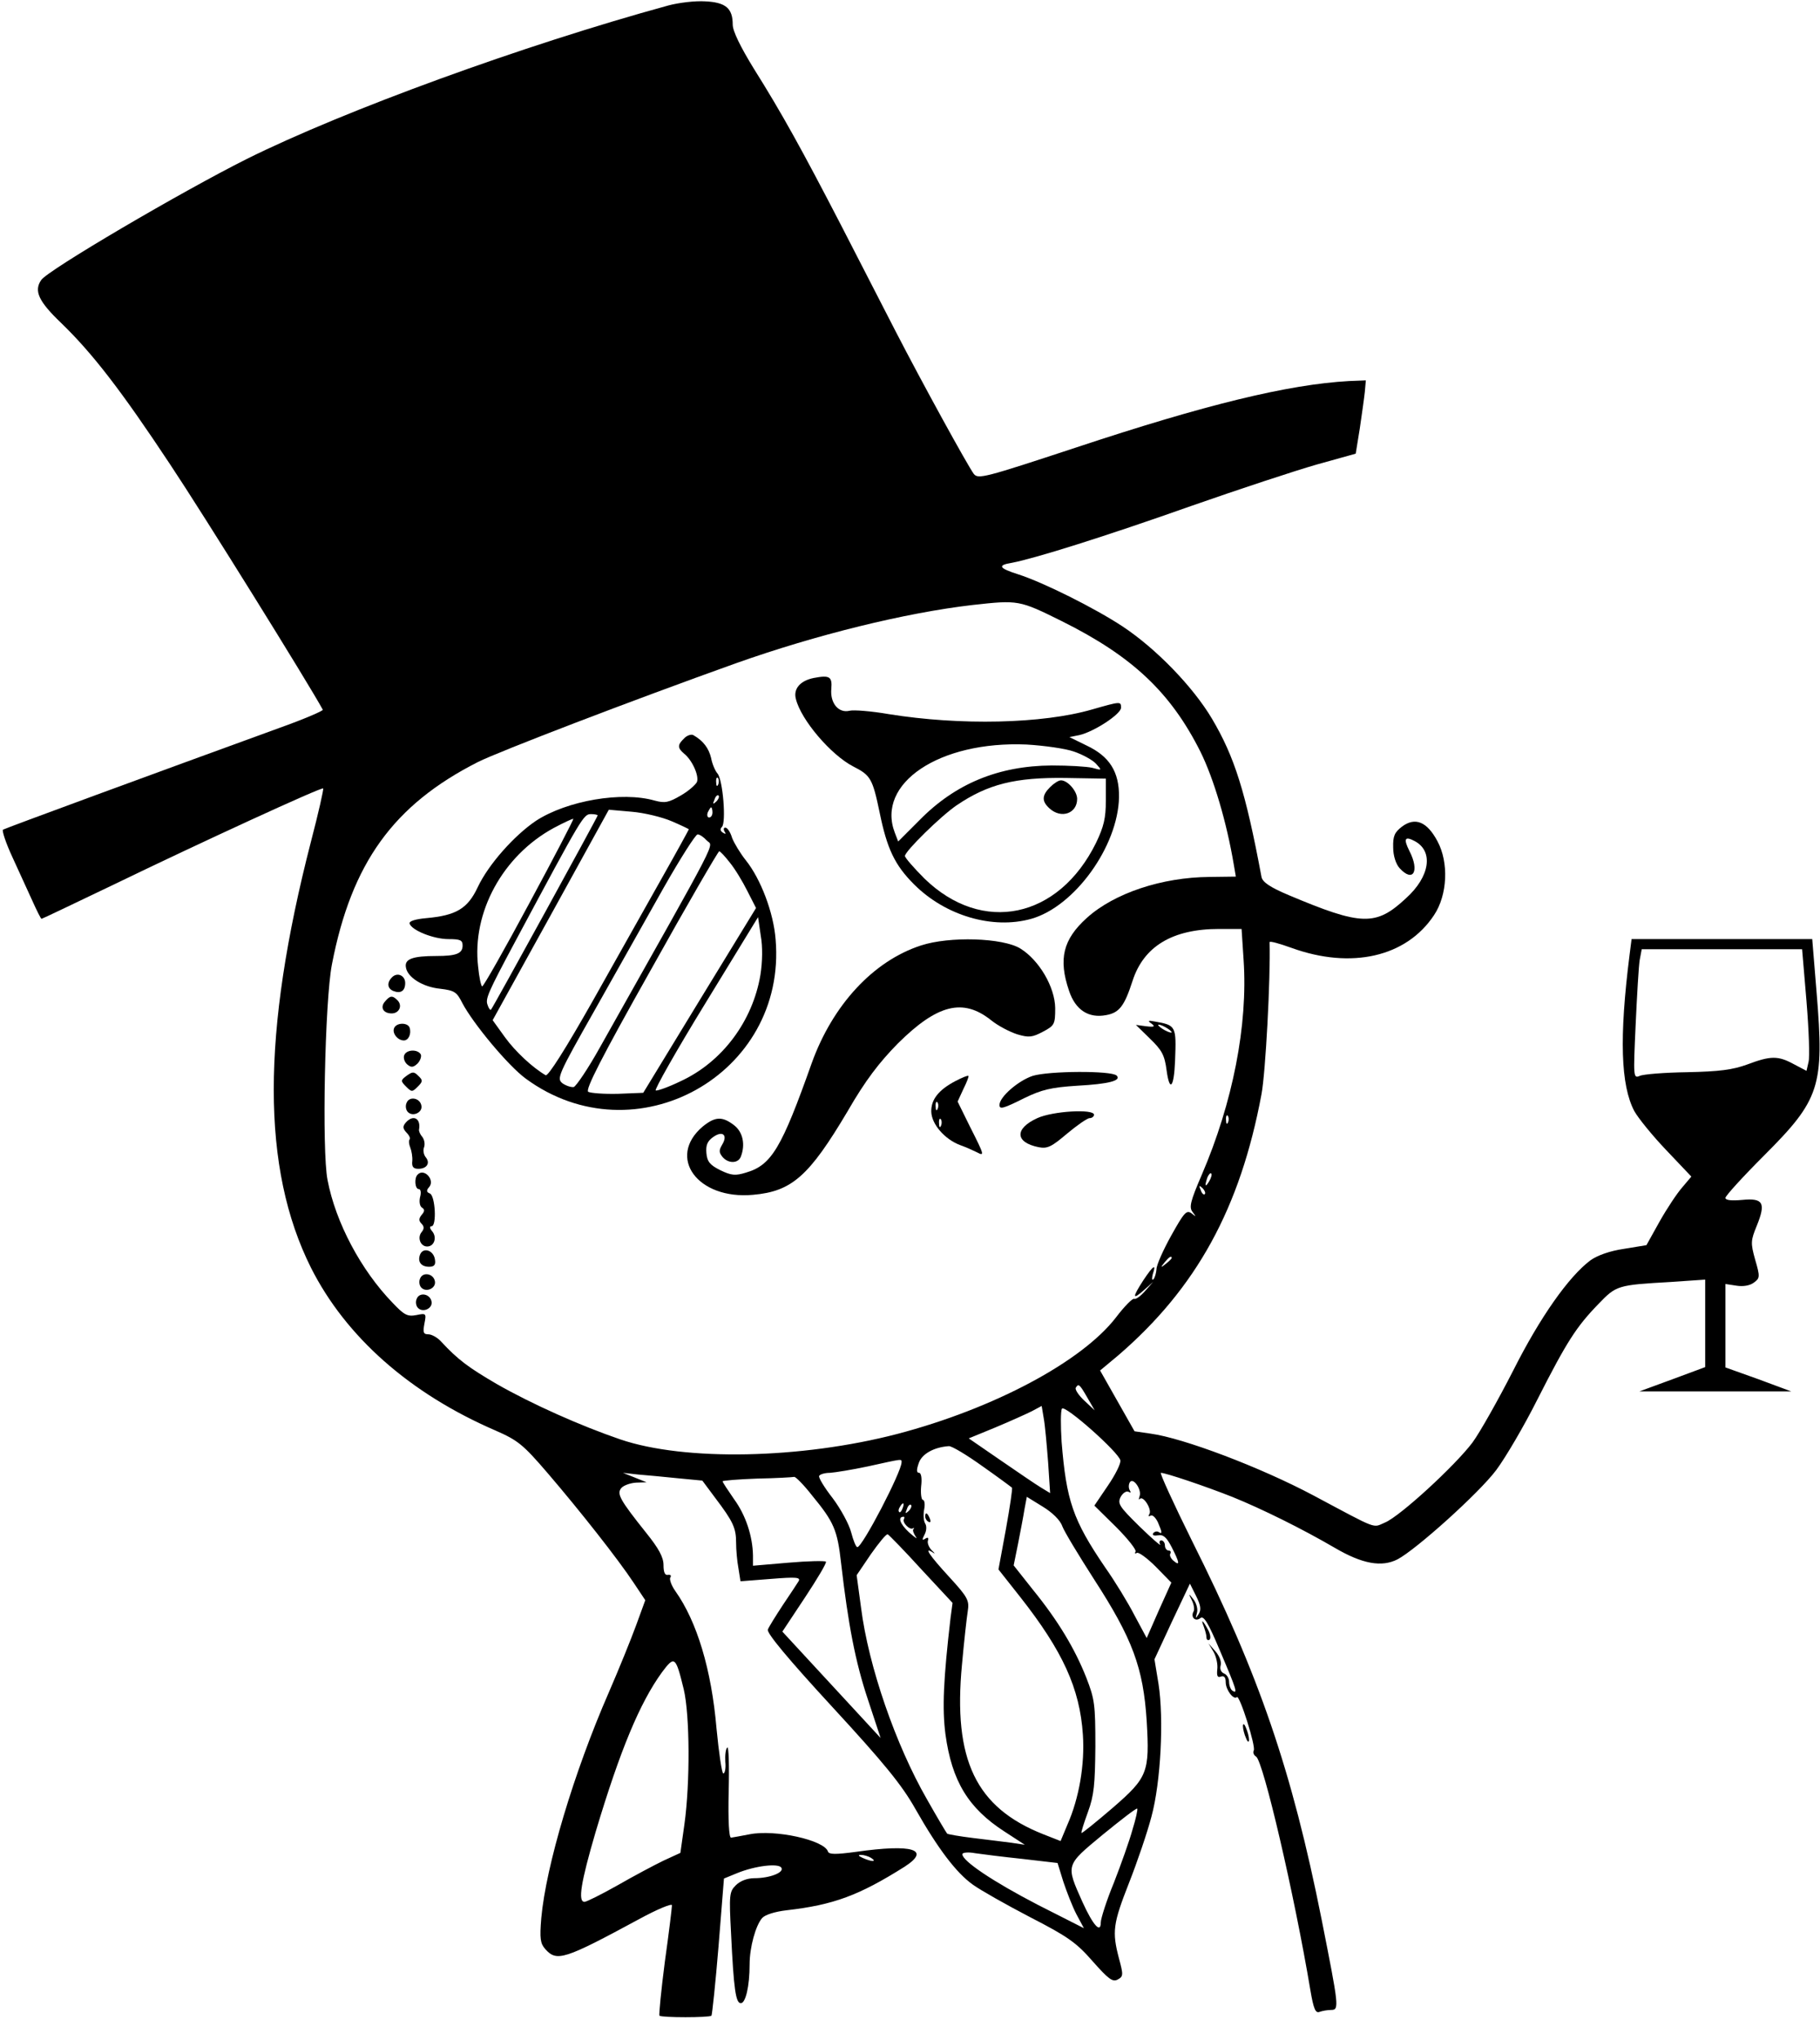 <?xml version="1.0" standalone="no"?>
<!DOCTYPE svg PUBLIC "-//W3C//DTD SVG 20010904//EN"
 "http://www.w3.org/TR/2001/REC-SVG-20010904/DTD/svg10.dtd">
<svg version="1.0" xmlns="http://www.w3.org/2000/svg"
 width="539pt" height="604pt" viewBox="0 0 539 604"
 preserveAspectRatio="xMidYMid meet">

<g transform="translate(0,604) scale(0.1,-0.1)"
fill="#000000" stroke="none">
<path d="M1980 6024 c-431 -118 -960 -311 -1248 -454 -194 -97 -591 -330 -610
-359 -22 -32 -8 -63 59 -127 93 -90 178 -200 323 -419 98 -147 409 -647 452
-726 2 -3 -56 -28 -129 -54 -363 -132 -812 -297 -818 -301 -4 -2 8 -39 28 -82
19 -42 46 -101 59 -129 13 -29 25 -53 27 -53 2 0 98 46 213 101 254 123 617
290 621 285 2 -2 -14 -73 -36 -157 -147 -570 -147 -968 0 -1262 103 -204 292
-372 547 -482 66 -29 81 -41 154 -126 96 -112 208 -254 255 -325 l34 -51 -27
-74 c-15 -41 -51 -130 -81 -199 -104 -238 -186 -514 -200 -668 -5 -61 -3 -75
12 -92 34 -38 56 -31 278 89 53 29 97 47 97 41 0 -7 -9 -82 -21 -167 -11 -85
-18 -157 -16 -160 6 -6 148 -6 154 0 2 3 12 96 21 206 l16 200 39 16 c54 22
123 30 131 16 9 -14 -34 -31 -80 -31 -21 0 -42 -8 -55 -21 -19 -19 -20 -28
-14 -142 8 -167 14 -207 29 -207 14 0 26 50 26 115 0 51 18 115 37 137 9 10
38 19 72 23 140 16 215 44 350 129 79 51 24 68 -144 44 -60 -8 -80 -8 -83 1
-11 34 -157 66 -232 51 -25 -5 -49 -9 -55 -10 -6 0 -9 50 -7 137 2 76 0 134
-4 130 -5 -4 -7 -23 -6 -42 2 -19 -1 -35 -6 -35 -4 0 -13 60 -20 133 -15 175
-58 317 -122 407 -12 17 -18 35 -15 40 4 6 1 9 -7 8 -9 -2 -13 8 -13 29 0 23
-14 49 -51 95 -79 99 -88 116 -74 133 7 8 27 15 44 16 l31 1 -35 14 -35 14 45
-5 c25 -2 78 -7 117 -11 l73 -7 38 -51 c53 -70 62 -89 62 -133 0 -21 3 -55 7
-76 l6 -38 90 7 c75 6 89 5 82 -7 -5 -8 -26 -40 -47 -71 -21 -32 -41 -64 -44
-72 -4 -10 61 -88 190 -228 154 -167 207 -232 247 -303 67 -118 121 -189 170
-224 22 -16 98 -59 169 -96 113 -58 138 -76 186 -131 47 -53 59 -62 74 -54 17
9 17 14 4 62 -21 80 -18 103 30 225 24 61 54 149 66 195 28 103 37 290 21 393
l-12 73 52 112 53 112 18 -36 c14 -28 16 -41 8 -54 -10 -15 -10 -15 -5 4 3 11
-2 29 -11 40 -14 18 -15 18 -4 -4 6 -12 8 -27 5 -32 -10 -17 5 -32 20 -20 10
8 23 -13 59 -99 49 -115 52 -126 36 -116 -5 3 -10 15 -10 26 0 11 -7 22 -15
25 -9 4 -13 13 -10 24 3 10 -3 27 -15 41 l-21 24 15 -25 c8 -14 13 -37 11 -52
-2 -20 1 -25 11 -21 9 3 14 -2 14 -17 0 -22 23 -53 33 -44 8 8 57 -147 50
-158 -3 -6 0 -14 7 -18 21 -13 113 -406 161 -693 9 -53 15 -67 26 -63 8 3 24
6 35 6 25 0 23 10 -28 268 -88 441 -185 724 -384 1121 -55 111 -96 201 -92
201 14 0 130 -39 211 -71 89 -36 208 -95 304 -151 82 -48 139 -58 186 -34 55
29 241 196 292 264 27 36 83 131 123 211 86 169 114 213 180 281 53 55 56 56
214 65 l102 7 0 -130 0 -129 -97 -36 -98 -36 225 0 225 0 -97 36 -98 35 0 124
0 123 33 -5 c19 -3 39 0 51 9 18 13 19 17 4 68 -14 50 -13 57 5 101 27 67 19
82 -43 76 -33 -3 -50 -1 -50 6 0 6 52 63 115 126 165 165 178 204 155 481
l-13 159 -268 0 -267 0 -6 -47 c-31 -245 -26 -386 14 -462 11 -20 53 -72 94
-115 l75 -79 -27 -32 c-15 -17 -45 -62 -67 -101 l-39 -70 -67 -11 c-41 -6 -78
-19 -99 -34 -64 -48 -149 -168 -229 -327 -44 -86 -98 -182 -120 -212 -51 -68
-214 -218 -259 -237 -38 -16 -17 -24 -212 80 -158 84 -386 170 -482 183 l-48
7 -51 90 -51 90 54 45 c231 199 361 435 424 773 12 63 27 343 24 450 0 4 29
-4 65 -17 177 -64 340 -27 422 97 40 60 44 156 10 219 -31 58 -66 72 -105 43
-22 -17 -27 -28 -26 -62 0 -24 8 -49 19 -61 40 -44 60 -9 29 51 -18 36 -14 45
16 29 56 -30 45 -105 -26 -169 -89 -83 -131 -82 -347 9 -57 24 -78 39 -81 54
-47 252 -80 356 -147 469 -56 94 -165 207 -265 273 -82 54 -234 130 -309 154
-57 18 -62 27 -18 34 68 13 273 77 533 169 140 49 307 104 370 122 l115 32 12
74 c6 41 13 90 15 109 l3 34 -50 -2 c-180 -10 -426 -70 -809 -197 -270 -89
-289 -94 -302 -78 -19 26 -152 268 -232 423 -38 74 -111 216 -162 315 -114
220 -174 329 -257 461 -40 65 -63 112 -63 131 0 48 -20 66 -81 69 -30 2 -79
-4 -109 -12z m1165 -1823 c209 -104 322 -211 410 -386 40 -81 78 -210 99 -335
l6 -35 -78 -1 c-141 -1 -282 -48 -363 -121 -71 -64 -85 -122 -53 -216 19 -57
58 -82 110 -72 39 7 54 27 78 101 33 103 119 154 256 154 l67 0 6 -92 c13
-192 -32 -422 -124 -636 -34 -79 -38 -96 -27 -110 11 -15 11 -15 -3 -4 -15 11
-22 3 -60 -65 -24 -43 -44 -88 -44 -100 -1 -12 -5 -26 -9 -30 -5 -4 -5 2 -2
15 11 32 2 27 -28 -18 -33 -51 -33 -60 2 -29 l27 24 -24 -27 c-13 -15 -27 -25
-32 -23 -4 3 -29 -22 -54 -55 -101 -131 -362 -270 -648 -345 -285 -74 -629
-81 -820 -16 -117 40 -261 104 -366 164 -84 49 -115 72 -165 126 -11 12 -28
21 -37 21 -15 0 -17 5 -12 32 6 30 5 31 -24 25 -26 -5 -36 0 -70 36 -94 97
-169 238 -193 364 -17 86 -8 530 13 638 58 300 182 472 432 599 64 32 458 183
763 292 239 85 504 150 702 173 136 15 138 15 265 -48z m2205 -1125 c7 -85 10
-166 6 -180 l-6 -26 -38 20 c-46 25 -68 25 -137 -1 -44 -16 -83 -21 -178 -23
-67 -1 -131 -6 -141 -11 -19 -8 -19 -3 -12 151 4 87 9 174 12 192 l6 32 238 0
237 0 13 -154z m-1713 -358 c-3 -8 -6 -5 -6 6 -1 11 2 17 5 13 3 -3 4 -12 1
-19z m-56 -175 c-12 -20 -14 -14 -5 12 4 9 9 14 11 11 3 -2 0 -13 -6 -23z
m-13 -38 c-3 -3 -9 2 -12 12 -6 14 -5 15 5 6 7 -7 10 -15 7 -18z m-98 -189 c0
-2 -8 -10 -17 -17 -16 -13 -17 -12 -4 4 13 16 21 21 21 13z m-250 -413 l22
-38 -31 29 c-17 16 -28 33 -25 38 8 13 11 11 34 -29z m-116 -191 l6 -92 -28
17 c-15 9 -69 46 -120 81 l-93 64 78 32 c43 18 92 40 108 48 l30 16 6 -36 c4
-21 9 -79 13 -130z m214 5 c2 -9 -15 -43 -37 -75 l-40 -59 64 -63 c35 -35 61
-68 58 -73 -3 -6 -2 -7 4 -4 5 3 30 -15 56 -41 l46 -47 -37 -82 -36 -82 -36
67 c-19 37 -58 101 -87 142 -96 141 -115 198 -129 372 -3 47 -3 91 1 98 8 13
168 -129 173 -153z m-409 -17 c47 -33 86 -62 88 -64 2 -2 -6 -57 -18 -123
l-22 -119 64 -81 c126 -160 177 -271 186 -408 6 -88 -11 -188 -46 -267 l-20
-48 -51 20 c-200 79 -268 220 -241 503 6 67 14 138 17 157 5 32 1 41 -55 102
-58 63 -77 91 -48 72 7 -5 6 -2 -3 6 -9 9 -14 22 -12 29 3 9 0 11 -8 6 -9 -6
-10 -3 -2 12 6 11 7 25 2 33 -5 8 -6 27 -3 42 3 15 1 28 -4 28 -4 0 -7 18 -5
40 3 24 0 40 -6 40 -8 0 -8 9 -1 29 9 27 45 47 89 50 8 1 53 -26 99 -59z
m-239 11 c0 -28 -116 -251 -131 -251 -4 0 -12 20 -18 43 -6 24 -31 70 -55 102
-25 32 -43 62 -40 66 3 5 17 9 32 9 15 1 65 9 112 19 105 23 100 23 100 12z
m-265 -98 c65 -79 75 -102 86 -201 21 -181 42 -291 79 -402 l38 -115 -60 65
c-33 36 -99 107 -146 158 l-85 92 67 101 c37 56 65 103 62 106 -3 3 -53 2
-111 -3 l-105 -9 0 30 c-1 57 -21 119 -56 167 -18 26 -34 50 -34 53 0 2 46 6
103 8 56 1 105 4 109 5 4 1 28 -23 53 -55z m970 -2 c-3 -9 -3 -12 1 -8 10 10
36 -31 28 -45 -4 -6 -3 -8 3 -5 6 4 15 -5 22 -19 13 -30 14 -37 2 -29 -5 3
-12 1 -16 -4 -3 -6 3 -8 15 -6 15 3 25 -6 40 -35 24 -47 25 -57 5 -40 -8 7
-12 16 -9 21 3 5 0 9 -5 9 -6 0 -11 7 -11 15 0 8 -5 15 -11 15 -5 0 -7 -6 -3
-12 4 -7 -24 17 -61 53 -61 60 -66 68 -56 88 7 12 17 18 23 15 7 -4 8 -3 4 4
-4 7 -4 17 0 24 10 16 36 -22 29 -41z m-229 -89 c6 -16 49 -87 94 -157 114
-176 146 -262 156 -420 9 -152 3 -167 -101 -257 -49 -42 -91 -76 -92 -74 -2 1
7 29 19 62 18 49 21 81 22 194 0 124 -2 140 -27 204 -34 86 -84 169 -158 260
l-57 72 13 64 c7 36 16 82 19 102 l7 37 47 -29 c28 -17 52 -40 58 -58z m-473
53 c-3 -9 -8 -14 -10 -11 -3 3 -2 9 2 15 9 16 15 13 8 -4z m18 -8 c-10 -9 -11
-8 -5 6 3 10 9 15 12 12 3 -3 0 -11 -7 -18z m-14 -24 c-6 -10 18 -34 27 -27 3
2 4 1 1 -3 -3 -3 1 -13 7 -22 7 -9 -2 -3 -20 13 -27 25 -34 46 -16 46 3 0 3
-3 1 -7z m51 -148 l93 -100 -6 -45 c-21 -181 -25 -267 -15 -344 19 -139 68
-219 175 -288 l60 -39 -40 6 c-22 3 -73 9 -113 14 -41 5 -75 11 -77 13 -2 2
-29 47 -60 102 -92 160 -173 393 -195 567 l-13 96 42 62 c24 34 46 61 50 59 4
-2 49 -48 99 -103z m-703 -356 c18 -77 19 -276 2 -399 l-12 -85 -50 -23 c-27
-13 -89 -46 -136 -73 -48 -27 -92 -49 -98 -49 -20 0 -11 57 33 207 73 244 131
382 196 472 38 51 41 48 65 -50z m1329 -415 c-9 -33 -34 -103 -55 -157 -22
-53 -39 -107 -39 -118 0 -34 -23 -8 -54 60 -50 112 -51 108 60 200 54 44 99
79 102 77 2 -2 -4 -30 -14 -62z m-325 -87 l103 -12 17 -55 c10 -30 27 -74 39
-97 l22 -41 -138 70 c-131 68 -222 129 -222 149 0 5 17 7 38 3 20 -3 84 -11
141 -17z m-449 3 c18 -12 2 -12 -25 0 -13 6 -15 9 -5 9 8 0 22 -4 30 -9z"/>
<path d="M2410 4033 c-40 -8 -61 -32 -53 -62 15 -62 104 -166 170 -200 51 -26
57 -35 78 -136 22 -108 45 -156 102 -213 93 -93 233 -134 347 -102 128 36 257
214 260 360 1 75 -28 121 -96 153 l-51 25 30 6 c43 10 123 62 123 81 0 19 -1
19 -85 -5 -148 -43 -392 -48 -603 -14 -52 9 -104 13 -116 10 -33 -8 -58 23
-54 65 3 36 -5 41 -52 32z m771 -218 c26 -9 55 -25 65 -36 18 -20 18 -20 -11
-12 -17 4 -70 7 -120 7 -158 -1 -286 -54 -392 -162 l-63 -63 -10 26 c-56 146
132 272 390 261 52 -3 116 -12 141 -21z m94 -145 c0 -52 -6 -77 -29 -125 -111
-225 -337 -272 -508 -106 -32 32 -58 62 -58 67 0 14 106 118 153 150 93 63
174 83 322 81 l120 -2 0 -65z"/>
<path d="M3110 3710 c-25 -25 -25 -42 -2 -63 35 -32 82 -15 82 28 0 23 -28 55
-48 55 -7 0 -21 -9 -32 -20z"/>
<path d="M2026 3854 c-20 -19 -20 -28 0 -45 24 -19 45 -66 38 -84 -4 -8 -25
-27 -48 -40 -36 -21 -47 -23 -77 -15 -97 28 -260 0 -352 -60 -65 -44 -141
-130 -172 -196 -30 -64 -64 -84 -153 -92 -33 -3 -51 -9 -49 -16 6 -20 71 -46
115 -46 35 0 42 -3 42 -19 0 -24 -19 -31 -78 -31 -70 0 -94 -9 -90 -33 4 -30
50 -59 102 -64 42 -5 49 -10 65 -42 32 -61 136 -186 188 -224 324 -238 774 12
740 412 -6 79 -44 179 -88 234 -16 20 -35 51 -41 67 -5 17 -14 30 -20 30 -5 0
-6 -5 -2 -12 5 -7 3 -8 -5 -3 -8 5 -9 11 -3 17 13 13 3 139 -13 158 -7 8 -16
29 -19 46 -7 29 -23 51 -53 68 -6 3 -19 -1 -27 -10z m101 -136 c-3 -8 -6 -5
-6 6 -1 11 2 17 5 13 3 -3 4 -12 1 -19z m-6 -51 c-10 -9 -11 -8 -5 6 3 10 9
15 12 12 3 -3 0 -11 -7 -18z m-11 -32 c0 -8 -4 -15 -10 -15 -5 0 -7 7 -4 15 4
8 8 15 10 15 2 0 4 -7 4 -15z m-121 -26 c28 -12 51 -23 51 -24 0 -1 -35 -65
-78 -141 -43 -77 -136 -241 -206 -366 -81 -143 -133 -225 -140 -221 -38 22
-90 70 -121 113 l-36 50 172 311 172 312 68 -6 c37 -3 90 -16 118 -28z m-219
17 c0 -4 -310 -569 -316 -575 -2 -2 -7 4 -10 14 -7 18 0 35 83 190 200 373
201 375 224 375 10 0 19 -2 19 -4z m-202 -259 c-73 -136 -136 -247 -140 -247
-3 0 -9 26 -12 58 -19 161 73 329 224 411 30 16 56 28 58 27 1 -2 -57 -114
-130 -249z m525 185 c19 -21 50 38 -316 -612 -35 -63 -71 -116 -78 -118 -8 -1
-23 4 -33 11 -18 14 -14 24 96 218 63 112 155 275 204 362 49 86 94 157 100
157 6 0 18 -8 27 -18z m68 -65 c15 -18 38 -56 52 -84 l26 -51 -167 -273 -167
-274 -75 -3 c-41 -1 -81 2 -88 6 -9 6 38 99 185 360 108 194 200 352 203 352
3 0 17 -15 31 -33z m91 -333 c-23 -137 -113 -258 -237 -315 -35 -17 -69 -29
-73 -27 -5 1 61 118 147 258 l156 255 8 -55 c6 -33 5 -78 -1 -116z"/>
<path d="M2727 3241 c-141 -46 -261 -176 -323 -348 -89 -251 -119 -302 -194
-324 -32 -10 -44 -9 -77 7 -30 15 -39 25 -41 51 -2 23 3 35 20 47 28 20 44 6
27 -22 -10 -17 -10 -23 0 -36 17 -21 47 -21 55 0 14 36 6 73 -20 93 -35 27
-56 26 -93 -4 -107 -91 -15 -217 149 -202 115 10 166 55 280 247 53 92 94 145
149 201 117 116 193 135 276 69 21 -17 56 -35 78 -42 34 -10 44 -9 76 8 34 18
36 22 36 70 -1 62 -47 141 -103 176 -52 32 -210 37 -295 9z"/>
<path d="M1161 3147 c-16 -16 -14 -34 5 -41 21 -8 34 1 34 24 0 22 -23 33 -39
17z"/>
<path d="M1140 3075 c-15 -17 -5 -35 20 -35 22 0 33 23 17 39 -15 15 -22 14
-37 -4z"/>
<path d="M3410 3010 c12 -9 9 -11 -16 -8 l-30 4 42 -41 c35 -34 43 -48 49 -94
9 -66 22 -50 25 29 4 103 3 105 -60 116 -20 4 -22 2 -10 -6z m60 -26 c0 -2 -9
0 -20 6 -11 6 -20 13 -20 16 0 2 9 0 20 -6 11 -6 20 -13 20 -16z"/>
<path d="M1167 2996 c-6 -15 11 -36 29 -36 14 0 23 20 17 38 -6 16 -40 15 -46
-2z"/>
<path d="M1197 2916 c-3 -8 1 -20 9 -27 12 -10 18 -9 31 3 8 9 12 21 9 27 -10
16 -43 14 -49 -3z"/>
<path d="M1205 2856 c-19 -14 -19 -16 -2 -33 16 -16 18 -16 34 0 15 15 16 19
2 32 -13 13 -17 13 -34 1z"/>
<path d="M3058 2855 c-42 -14 -98 -62 -98 -86 0 -14 11 -11 75 21 50 24 77 31
156 36 92 5 131 15 116 30 -15 15 -201 14 -249 -1z"/>
<path d="M2830 2840 c-50 -26 -73 -55 -72 -91 1 -37 40 -82 86 -99 17 -6 39
-16 49 -21 23 -12 23 -10 -20 75 l-37 75 17 37 c10 20 17 38 15 39 -2 2 -19
-5 -38 -15z m-53 -82 c-3 -8 -6 -5 -6 6 -1 11 2 17 5 13 3 -3 4 -12 1 -19z
m10 -50 c-3 -8 -6 -5 -6 6 -1 11 2 17 5 13 3 -3 4 -12 1 -19z"/>
<path d="M1204 2775 c-4 -9 -2 -21 4 -27 15 -15 44 -1 40 19 -4 23 -36 29 -44
8z"/>
<path d="M3072 2730 c-68 -31 -66 -72 4 -86 26 -5 38 1 84 40 30 25 60 46 67
46 7 0 13 5 13 10 0 18 -122 11 -168 -10z"/>
<path d="M1201 2716 c-9 -11 -8 -17 3 -29 8 -8 12 -17 9 -20 -3 -4 -2 -14 2
-24 4 -10 7 -28 6 -40 -2 -17 3 -23 18 -23 25 0 36 17 22 34 -6 7 -9 21 -5 30
3 9 1 22 -5 30 -7 8 -11 18 -10 22 6 34 -18 46 -40 20z"/>
<path d="M1237 2563 c-11 -10 -8 -43 3 -43 6 0 8 -10 4 -24 -3 -13 -1 -27 6
-31 8 -5 8 -11 -1 -21 -9 -11 -9 -18 -1 -26 8 -8 9 -15 1 -25 -14 -16 -4 -43
16 -43 21 0 30 27 15 45 -8 9 -8 15 -2 15 16 0 11 91 -5 97 -10 4 -11 9 -2 19
18 21 -15 57 -34 37z"/>
<path d="M1244 2326 c-8 -21 3 -36 27 -36 15 0 20 6 17 22 -4 27 -35 37 -44
14z"/>
<path d="M1244 2255 c-4 -9 -2 -21 4 -27 15 -15 44 -1 40 19 -4 23 -36 29 -44
8z"/>
<path d="M1234 2195 c-4 -9 -2 -21 4 -27 15 -15 44 -1 40 19 -4 23 -36 29 -44
8z"/>
<path d="M2740 1551 c0 -6 4 -13 10 -16 6 -3 7 1 4 9 -7 18 -14 21 -14 7z"/>
<path d="M3565 1225 c4 -11 8 -25 8 -32 0 -7 4 -10 9 -7 4 3 3 15 -3 27 -16
30 -24 37 -14 12z"/>
<path d="M3681 930 c0 -8 4 -24 9 -35 5 -13 9 -14 9 -5 0 8 -4 24 -9 35 -5 13
-9 14 -9 5z"/>
</g>
</svg>
